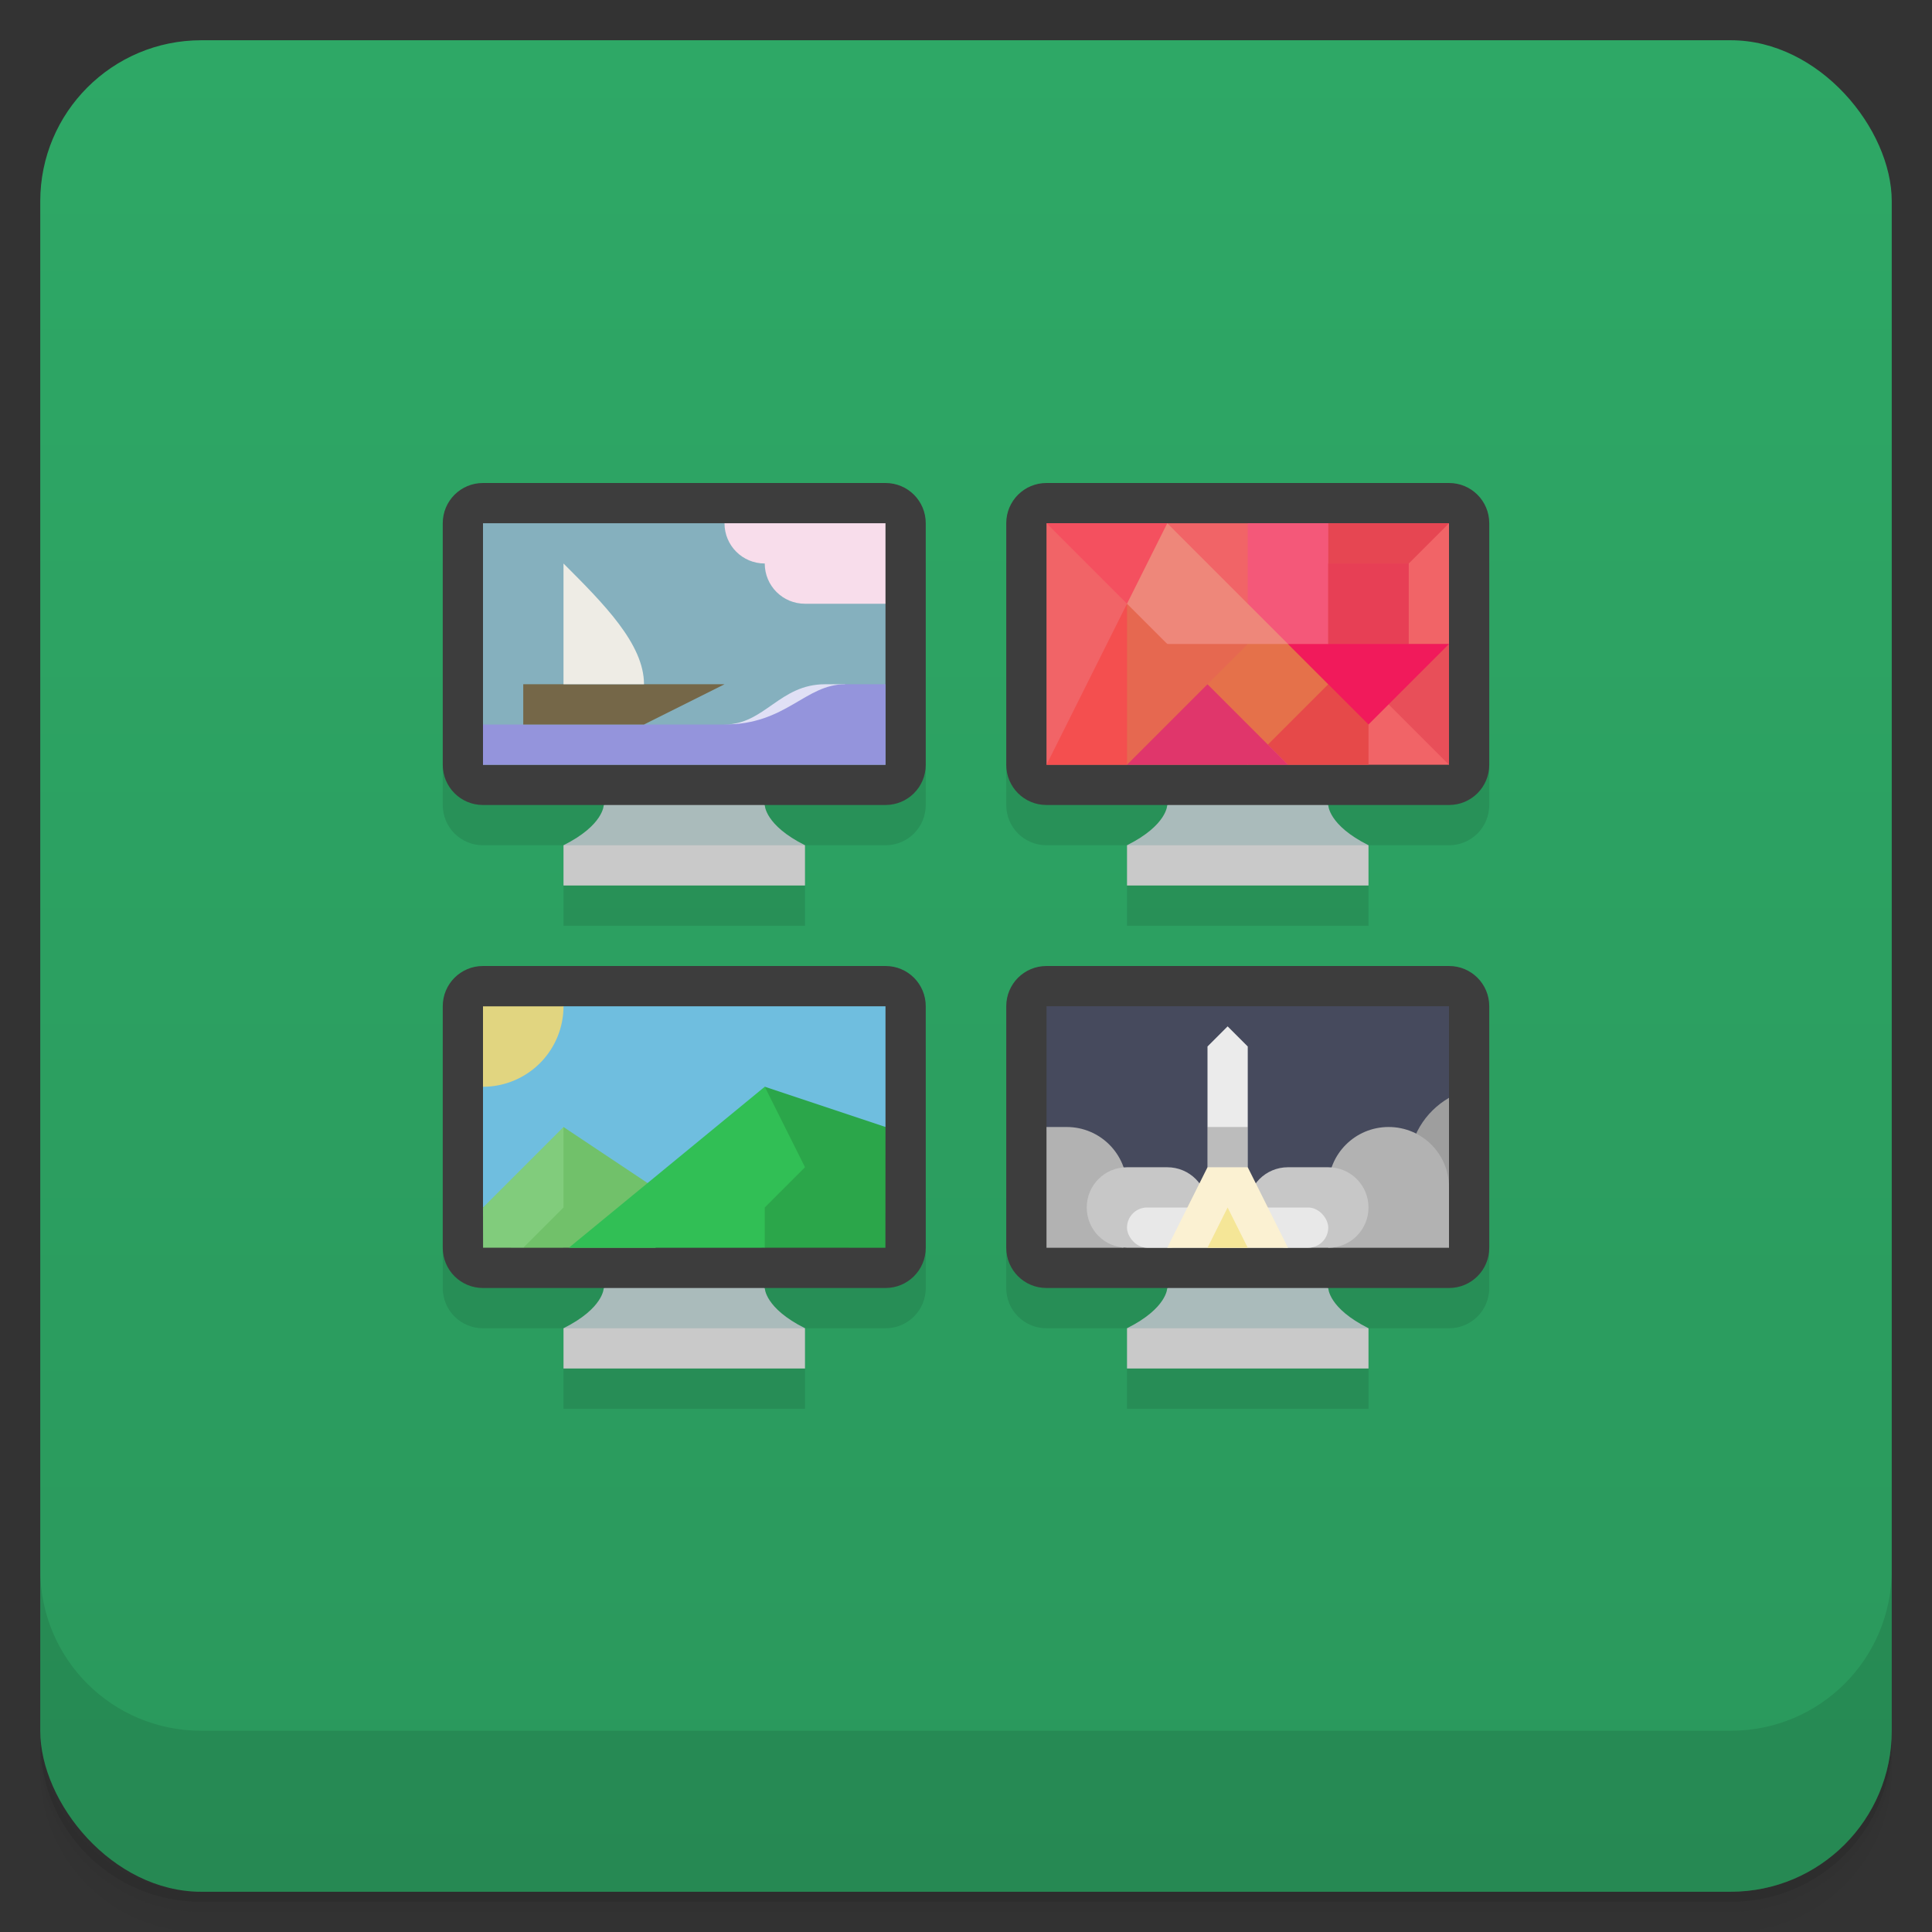 <svg version="1.1" viewBox="0 0 48 48" xmlns="http://www.w3.org/2000/svg">
 <rect x="0" y="0" width="48" height="48" fill="#333333" stroke="none"/>
 <defs>
  <linearGradient id="bg" x2="0" y1="1" y2="47" gradientUnits="userSpaceOnUse">
   <stop style="stop-color:#2ea866" offset="0"/>
   <stop style="stop-color:#2a985c" offset="1"/>
  </linearGradient>
 </defs>
 <path d="m1 43v0.25c0 2.216 1.784 4 4 4h38c2.216 0 4-1.784 4-4v-0.25c0 2.216-1.784 4-4 4h-38c-2.216 0-4-1.784-4-4zm0 0.5v0.5c0 2.216 1.784 4 4 4h38c2.216 0 4-1.784 4-4v-0.5c0 2.216-1.784 4-4 4h-38c-2.216 0-4-1.784-4-4z" style="opacity:.02"/>
 <path d="m1 43.25v0.25c0 2.216 1.784 4 4 4h38c2.216 0 4-1.784 4-4v-0.25c0 2.216-1.784 4-4 4h-38c-2.216 0-4-1.784-4-4z" style="opacity:.05"/>
 <path d="m1 43v0.25c0 2.216 1.784 4 4 4h38c2.216 0 4-1.784 4-4v-0.25c0 2.216-1.784 4-4 4h-38c-2.216 0-4-1.784-4-4z" style="opacity:.1"/>
 <rect x="1" y="1" width="46" height="46" rx="4" style="fill:url(#bg)"/>
 <path d="m1 39v4c0 2.216 1.784 4 4 4h38c2.216 0 4-1.784 4-4v-4c0 2.216-1.784 4-4 4h-38c-2.216 0-4-1.784-4-4z" style="opacity:.1"/>
 <path d="m11 14v6c0 0.554 0.446 1 1 1h2v2h6v-2h2c0.554 0 1-0.446 1-1v-6zm14 0v6c0 0.554 0.446 1 1 1h2v2h6v-2h2c0.554 0 1-0.446 1-1v-6zm-14 12v6c0 0.554 0.446 1 1 1h2v2h6v-2h2c0.554 0 1-0.446 1-1v-6zm14 0v6c0 0.554 0.446 1 1 1h2v2h6v-2h2c0.554 0 1-0.446 1-1v-6z" style="opacity:.1"/>
 <path d="m17 19-2 1s0 0.5-1 1l3 0.5 3-0.5c-1-0.5-1-1-1-1zm14 0-2 1s0 0.5-1 1l3 0.5 3-0.5c-1-0.5-1-1-1-1zm-14 12-2 1s0 0.5-1 1l3 0.5 3-0.5c-1-0.5-1-1-1-1zm14 0-2 1s0 0.5-1 1l3 0.5 3-0.5c-1-0.5-1-1-1-1z" style="fill:#abb"/>
 <path d="m12 12c-0.554 0-1 0.446-1 1v6c0 0.554 0.446 1 1 1h10c0.554 0 1-0.446 1-1v-6c0-0.554-0.446-1-1-1zm14 0c-0.554 0-1 0.446-1 1v6c0 0.554 0.446 1 1 1h10c0.554 0 1-0.446 1-1v-6c0-0.554-0.446-1-1-1zm-14 12c-0.554 0-1 0.446-1 1v6c0 0.554 0.446 1 1 1h10c0.554 0 1-0.446 1-1v-6c0-0.554-0.446-1-1-1zm14 0c-0.554 0-1 0.446-1 1v6c0 0.554 0.446 1 1 1h10c0.554 0 1-0.446 1-1v-6c0-0.554-0.446-1-1-1z" style="fill:#3d3d3d"/>
 <path d="m12 13v6h10v-4l-4-2z" style="fill:#85b0be"/>
 <rect x="26" y="13" width="10" height="6" style="fill:#f16467"/>
 <path d="m30 17 2-1 2 1v2h-2z" style="fill:#e64949"/>
 <path d="m20.5 17h0.5l-1 1h-2c1 0 1.365-1 2.5-1z" style="fill:#e0e0f5"/>
 <path d="m21 17c-1 0-1.462 1-3 1h-6v1h10v-2z" style="fill:#9494dc"/>
 <path d="m26 25h10v2.275l-1 2.725h-8l-1-1.908z" style="fill:#464a5d"/>
 <path d="m14 21v1h6v-1zm14 0v1h6v-1zm-14 12v1h6v-1zm14 0v1h6v-1z" style="fill:#c9c9c9"/>
 <path d="m14 25.001-2 1.998v3h4l6-2v-2.998z" style="fill:#6fbedf"/>
 <path d="m14 28-2 2 0.002 0.999 0.999 1e-3 2-1z" style="fill:#81cc7c"/>
 <path d="m14 28v2l-1 1 3.284-1e-3 0.716-0.999z" style="fill:#71c16a"/>
 <path d="m19 27-4.867 4 4.867-3.33e-4 2-2z" style="fill:#31bf55"/>
 <path d="m19 26.999 1 2-1 1v1l2.998 1e-3 0.002-3.001z" style="fill:#2ba64a"/>
 <path d="m36 27.275c-0.596 0.346-1 0.984-1 1.725l1 2v-2z" style="fill:#9e9e9e"/>
 <path d="m26.5 28h-0.5v3h1.908c0.056-0.157 0.092-0.323 0.092-0.5v-1c0-0.831-0.669-1.5-1.5-1.5zm8 0c-0.831 0-1.5 0.669-1.5 1.5v1.5h3v-1.5c0-0.831-0.669-1.5-1.5-1.5z" style="fill:#b2b2b2"/>
 <path d="m28 29c-0.554 0-1 0.446-1 1s0.446 1 1 1h1c0.554 0 1-0.446 1-1s-0.446-1-1-1zm4 0c-0.554 0-1 0.446-1 1s0.446 1 1 1h1c0.554 0 1-0.446 1-1s-0.446-1-1-1z" style="fill:#c7c7c7"/>
 <rect x="28" y="30" width="5" height="1" ry=".5" style="fill:#e8e8e8"/>
 <path d="m30 29 0.5-0.5 0.5 0.5 1 2h-3z" style="fill:#fbf1d2"/>
 <path d="m30.5 30-0.5 1h1z" style="fill:#f5e697"/>
 <path d="m13 17h5l-2 1h-3z" style="fill:#756748"/>
 <path d="m14 14v3h2c0-1-1-2-2-3z" style="fill:#eeece5"/>
 <path d="m18 13c0 0.554 0.446 1 1 1 0 0.554 0.446 1 1 1h2v-2z" style="fill:#f8ddeb"/>
 <path d="m12 25.002v1.998a2 2 0 0 0 2-1.998z" style="fill:#e1d580"/>
 <path d="m28 15 1 2-1 2h-2z" style="fill:#f44f4f"/>
 <path d="m29 13 2 2h1v2l-3-1-0.7-0.5-0.3-0.5v-0.5z" style="fill:#ee877a"/>
 <path d="m29 17 2-1h1l1 1-2 2z" style="fill:#e5714a"/>
 <path d="m30 17 2 2h-4l0.5-1.5z" style="fill:#e0366b"/>
 <path d="m28 15 1 1h2l-3 3z" style="fill:#e66850"/>
 <path d="m26 13 2 2 1-2z" style="fill:#f4505f"/>
 <path d="m31 13h2l1 1-1 2h-1l-1-1z" style="fill:#f45879"/>
 <path d="m34 17 2 2v-3h-1z" style="fill:#e84f59"/>
 <path d="m34 18 2-2h-1l-1-1-1 1h-1z" style="fill:#f11a5b"/>
 <path d="m33 13v3l3-3z" style="fill:#e64652"/>
 <path d="m33 14h2v2h-2z" style="fill:#e73f55"/>
 <path d="m30 26 0.5-0.5 0.5 0.5v3h-1z" style="fill:#ebebeb"/>
 <rect x="30" y="28" width="1" height="1" style="opacity:.2"/>
</svg>
